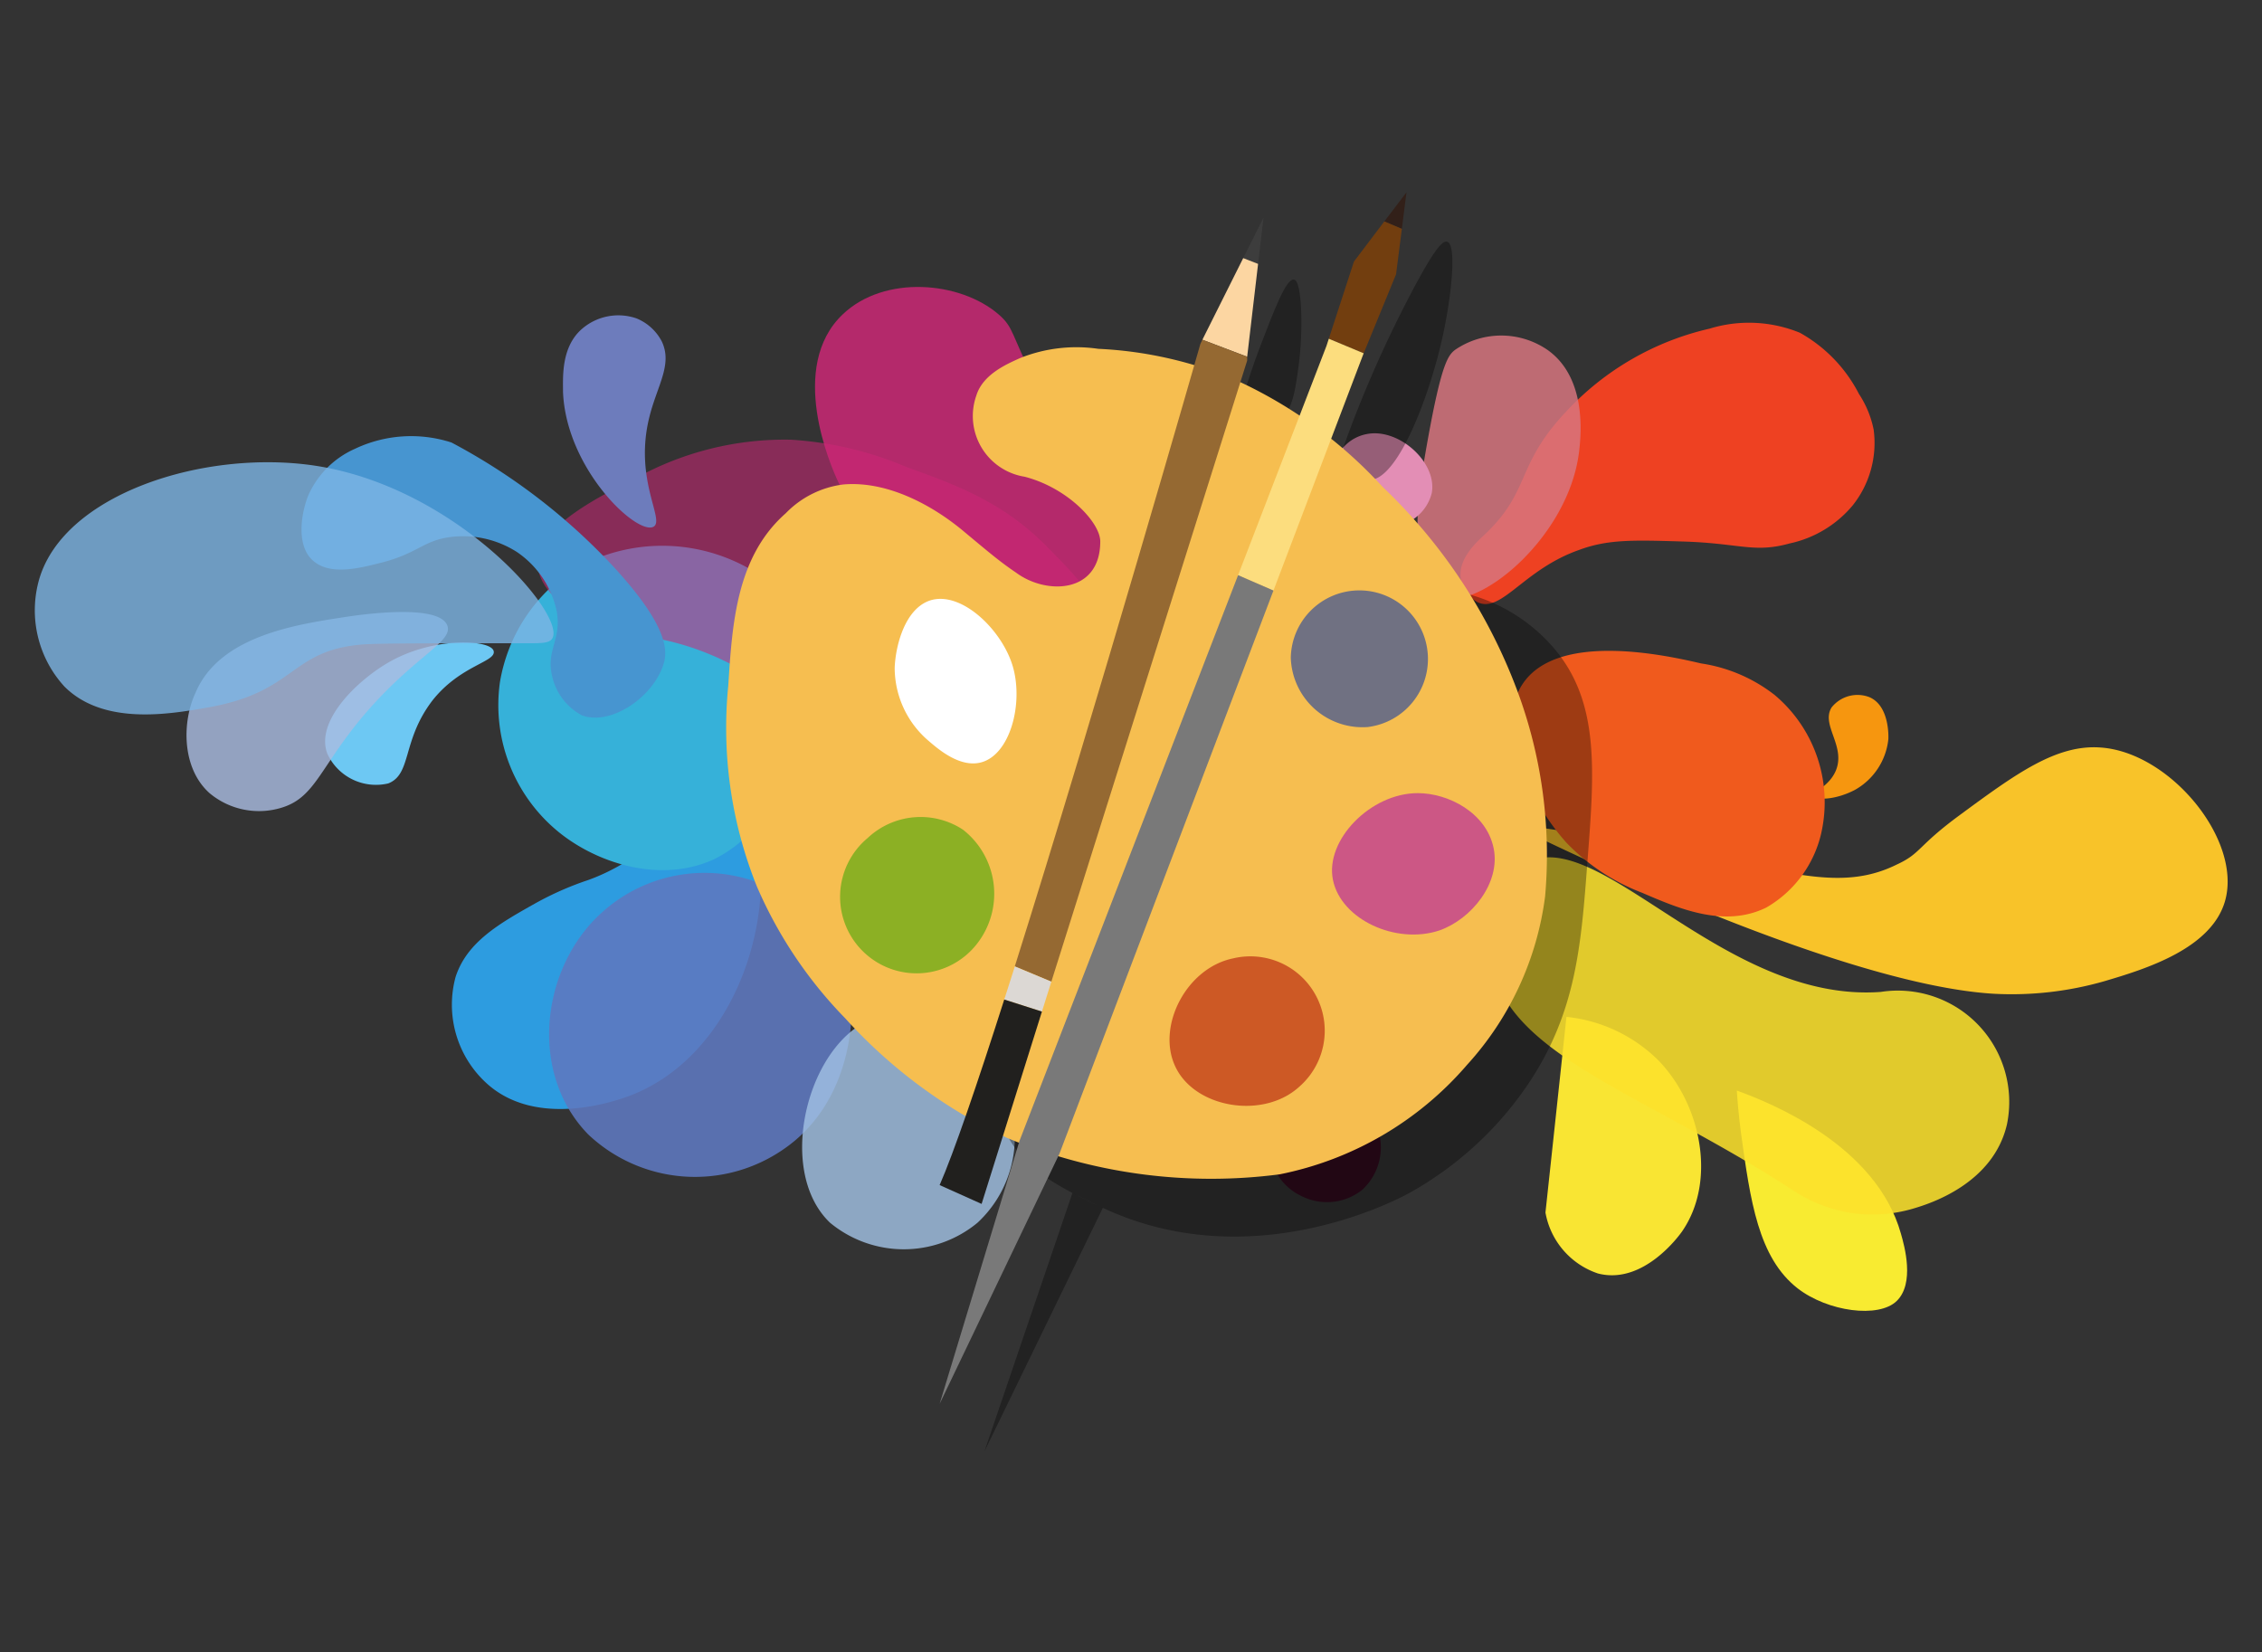 <svg xmlns="http://www.w3.org/2000/svg" viewBox="0 0 136.88 100"><rect x="0" y="0" width="136.88" height="100" fill="#333333" stroke="none"/><defs><style>.cls-1{fill:#ee4122;}.cls-2,.cls-8{fill:#ce2776;}.cls-2{opacity:0.83;}.cls-3{fill:#2d9ce0;}.cls-4{fill:#5f78c0;opacity:0.88;}.cls-5{fill:#36b1d9;}.cls-6{fill:#a1c0e2;opacity:0.82;}.cls-7{fill:#d8767f;opacity:0.84;}.cls-25,.cls-26,.cls-27,.cls-28,.cls-8{opacity:0.55;}.cls-9{fill:#f8c329;}.cls-10{fill:#f9e533;}.cls-11{fill:#f8eb31;}.cls-12{fill:#6d7cbc;}.cls-13{fill:#f6960f;}.cls-14{fill:#6dc8f3;}.cls-15{fill:#4795d0;}.cls-16{fill:#a9bce1;opacity:0.81;}.cls-17{fill:#e38eb5;}.cls-18{fill:#340a1f;}.cls-19{fill:#f05a1d;}.cls-20{fill:#fde32b;opacity:0.86;}.cls-21{fill:#7db5e4;opacity:0.8;}.cls-22{opacity:0.34;}.cls-23{fill:#f6be50;}.cls-24{fill:#fff;}.cls-25{fill:#0232ab;}.cls-26{fill:#aa02b0;}.cls-27{fill:#ac0603;}.cls-28{fill:#36a300;}.cls-29{fill:#3d3d3d;}.cls-30{fill:#fcd6a2;}.cls-31{fill:#956932;}.cls-32{fill:#dcd8d4;}.cls-33{fill:#21201e;}.cls-34{fill:#322019;}.cls-35{fill:#723e0f;}.cls-36{fill:#fcdd7e;}.cls-37{fill:#797979;}</style></defs><title>logo</title><g id="colours"><path class="cls-1" d="M89.44,36.46c1.45.63,2.76-2,6.12-3.18,1.73-.64,3.23-.6,6.23-.51,3.5.1,4.33.72,6.5.12a6.83,6.83,0,0,0,3.81-2.29A6.06,6.06,0,0,0,113.38,26a6.09,6.09,0,0,0-.89-2.16,8.87,8.87,0,0,0-3.57-3.7,8.12,8.12,0,0,0-5.47-.25,17,17,0,0,0-8.66,5c-3.12,3.29-2.12,4.82-5,7.51-.44.41-1.53,1.4-1.4,2.55A2,2,0,0,0,89.44,36.46Z"/><path class="cls-2" d="M50.74,29.2c-.48-1-3.09-7,.26-10.18,2.52-2.4,7.1-2,9.42,0,.95.81.76,1.24,2.16,3.94,2.66,5.1,4.38,5.58,4.84,8.53.09.56.62,4-1.14,5.48C63.27,39.46,53.91,36,50.74,29.2Z"/><path class="cls-3" d="M44.12,45.88c-3.32,4.74-6.33,6.59-8.53,7.38a18.84,18.84,0,0,0-3.18,1.4c-2.19,1.23-4.15,2.34-4.84,4.46a6.43,6.43,0,0,0,1.79,6.36c3.16,3,8.33,1,8.91.77C43.67,64.09,46.46,57.48,46,52A14.73,14.73,0,0,0,44.12,45.88Z"/><path class="cls-4" d="M51.51,61.54c0,.51-.15,5.3-4.08,8a9.41,9.41,0,0,1-11.84-.89c-3.64-3.74-2.83-10.08.77-13.37a9.24,9.24,0,0,1,10.56-1.4C51.15,56.26,51.49,61.2,51.51,61.54Z"/><path class="cls-5" d="M46.16,34.93a10.69,10.69,0,0,0-11.58-.38,10.13,10.13,0,0,0-4.33,6.75,9.91,9.91,0,0,0,3.69,9.16c2.36,1.85,6.13,3,9.29,1.53a7.86,7.86,0,0,0,3.19-2.93C50,43.56,46.65,36,46.16,34.93Z"/><path class="cls-6" d="M61.06,66.63A7.06,7.06,0,0,1,59.15,74a7,7,0,0,1-8.92,0C46.8,70.73,49,62.69,53.16,61.54,56,60.77,59.93,63.05,61.06,66.63Z"/><path class="cls-7" d="M87.28,36.08c2,1,7.66-3.46,8.28-8.79.1-.88.5-4.4-1.91-6.11a4.94,4.94,0,0,0-5.61,0c-.41.33-.81.8-1.65,5.48-.78,4.32-.85,6.22,0,8.14C86.7,35.51,86.87,35.88,87.28,36.08Z"/><path class="cls-8" d="M44.63,40.41a16.45,16.45,0,0,0-3.82-1.53c-1.83-.48-2.29-.26-3.56-.64-1.78-.53-4.56-2.07-4.71-4-.17-2.23,3.47-4.07,6-5.34a18.61,18.61,0,0,1,9.3-2.29,21,21,0,0,1,7,1.65c2.92,1.05,5.77,2.08,8.4,4.71,1.88,1.89,3.94,3.95,3.44,5.73C65.4,43.19,49,42.65,44.63,40.41Z"/><path class="cls-9" d="M91.35,49.83c1.16.58,19.46,9.71,29.28,10.31a20.32,20.32,0,0,0,6.75-.77c2.39-.71,6.42-1.93,7.26-4.83,1.06-3.69-3.3-9-7.51-9.3-2.7-.21-5.17,1.61-8.53,4.08-2.6,1.91-2.34,2.32-3.82,3-3.07,1.52-6,.63-11.46-.51C100.58,51.29,96.5,50.52,91.35,49.83Z"/><path class="cls-10" d="M94.79,61.54q-.63,5.91-1.27,11.84a4.76,4.76,0,0,0,3.18,3.69c2.75.71,4.93-2.32,5.09-2.55,2.07-3,1.19-7.6-1.4-10.31A9.23,9.23,0,0,0,94.79,61.54Z"/><path class="cls-11" d="M105.1,66c2.1.76,8.44,3.32,9.93,8.66.22.76.84,3-.25,4.07s-4.18.65-6-.76c-2.38-1.86-2.86-5.28-3.43-9.42C105.21,67.49,105.14,66.61,105.1,66Z"/><path class="cls-12" d="M39.54,31.88c-1,.52-5.27-3.47-5.47-8.15,0-.91-.12-2.72,1.14-3.82a3.36,3.36,0,0,1,3.31-.64,3,3,0,0,1,1.53,1.4c.66,1.4-.29,2.67-.76,4.59C38.35,29.06,40.27,31.49,39.54,31.88Z"/><path class="cls-13" d="M109.81,48.17c-.12-.27.87-.56,1.28-1.53.62-1.49-.91-2.75-.26-3.82a2,2,0,0,1,2.29-.63c1.2.51,1.16,2.32,1.15,2.54a4,4,0,0,1-2,3.06C111.21,48.36,110,48.47,109.81,48.17Z"/><path class="cls-14" d="M23.5,47.41a3.24,3.24,0,0,1-3.69-1.79c-.77-2,1.87-4.51,3.82-5.6,2.72-1.51,6.05-1.3,6.24-.63s-2,.85-3.7,3C24.31,44.82,24.93,46.84,23.5,47.41Z"/><path class="cls-15" d="M37.12,34.29a37.05,37.05,0,0,0-9.8-7.51,7.93,7.93,0,0,0-5.86.39,5.53,5.53,0,0,0-2.8,2.8c-.41,1-.78,3,.26,3.94s2.79.49,4.2.13c2.11-.54,2.5-1.31,4.07-1.53a6.05,6.05,0,0,1,4.08.89A5.78,5.78,0,0,1,33.69,37C34,38.74,33,39.36,33.43,41a3.57,3.57,0,0,0,1.78,2.29c1.79.68,4.5-1.21,5-3.31C40.35,39.26,40.36,37.81,37.12,34.29Z"/><path class="cls-16" d="M27.07,37.86c-.52-1.39-5.53-.62-6.24-.51-3,.46-7.56,1.16-9,4.58C11,43.71,11,46.5,12.68,48a4.66,4.66,0,0,0,4.33.89c1.95-.58,2.27-2.19,4.58-5.09C24.82,39.8,27.45,38.9,27.07,37.86Z"/><path class="cls-17" d="M80.79,27.93a2.52,2.52,0,0,1,1.91-1.66c1.94-.39,4.28,1.71,3.94,3.57a2.7,2.7,0,0,1-2.16,2C82.45,32.2,80.29,29.71,80.79,27.93Z"/><path class="cls-18" d="M82.7,67.14A3.5,3.5,0,0,1,82.44,72a3.42,3.42,0,0,1-3.69.38,3.36,3.36,0,0,1-1.91-3.44C77.32,66.79,81.11,65.63,82.7,67.14Z"/><path class="cls-19" d="M92.12,41.42c2.13-3.27,8.88-1.72,10.82-1.27a9.51,9.51,0,0,1,4.45,1.91,8.48,8.48,0,0,1,2.81,8.4,7,7,0,0,1-3.31,4.46c-2.55,1.26-5.31.06-7.52-.89A12.56,12.56,0,0,1,94.79,51C92.72,48.7,90.35,44.14,92.12,41.42Z"/><path class="cls-20" d="M90.21,57.72c.44,6,9.08,8.32,18.2,14.26a9,9,0,0,0,3.44,1.4,8.74,8.74,0,0,0,4-.26c.86-.26,4.77-1.45,5.6-5.09a6.74,6.74,0,0,0-7.64-8c-9.54.7-17.17-10.29-21.51-7.77C90.43,53.3,90.1,56.19,90.21,57.72Z"/><path class="cls-21" d="M33.43,38.62c-.17.32-.67.31-1.69.31-5.86,0-8.79,0-9.77.07-4.47.35-4,2.88-9.42,3.82-2.32.41-6.29,1.09-8.65-1.27a6.83,6.83,0,0,1-1.53-6.49c1.51-5.18,10-7.88,16.68-6.88C27.63,29.48,34.23,37.16,33.43,38.62Z"/></g><g id="shadows"><path class="cls-22" d="M81.27,27.13a72.63,72.63,0,0,1,4.1-9.35c1.47-2.8,1.94-3.23,2.2-3.15.62.18.23,3.49-.29,5.82-.8,3.59-2.76,8.77-4.49,8.59C82.37,29,81.82,28.62,81.27,27.13Z"/><path class="cls-22" d="M75.44,23.31c.17-.53.42-1.29.76-2.19.91-2.38,1.63-4.28,2.11-4.2s.56,3.07.28,5.15c-.18,1.39-.4,3-1.14,3.15S75.57,23.55,75.44,23.31Z"/><path class="cls-22" d="M64.9,72.19,59.57,87.84l7.17-14.75C66.14,72.83,65.48,72.51,64.9,72.19Z"/><path class="cls-22" d="M66.66,73.06c9,4.28,17.91-.47,18.62-.86a21,21,0,0,0,7.25-6.68c2.84-4.28,3.15-8.29,3.53-13.37.43-5.54.74-9.64-2-12.89A10.4,10.4,0,0,0,89,36C77.37,33,55.75,58.59,60.93,68.67,62.06,70.86,64.24,71.91,66.66,73.06Z"/></g><g id="plate"><path class="cls-23" d="M58.25,32.1c-2.06-1.7-4.72-3-7.22-2.78a5.85,5.85,0,0,0-3.48,1.74c-3,2.64-3.24,6.71-3.48,10.43a25.71,25.71,0,0,0,1.74,12.18,26.35,26.35,0,0,0,5.33,7.95,30.76,30.76,0,0,0,9.79,7.24,32.06,32.06,0,0,0,16.5,2.21,20.14,20.14,0,0,0,11.34-6.62A18.66,18.66,0,0,0,93.5,54.24a28.5,28.5,0,0,0-1.7-12.48,32.9,32.9,0,0,0-8.13-12.29A27.47,27.47,0,0,0,74.78,23a24.17,24.17,0,0,0-8.32-1.89,9.16,9.16,0,0,0-4.73.56c-.85.38-2.26,1-2.65,2.27A3.72,3.72,0,0,0,62,28.85c2.6.67,4.58,2.77,4.58,3.92,0,3.15-3.24,3.24-5.06,1.91C60.52,34,60,33.56,58.25,32.1Z"/><path class="cls-24" d="M56.22,44.86c.55.47,1.89,1.64,3.18,1.27,1.72-.49,2.52-3.49,1.91-5.72s-3.1-4.66-5-4.08c-1.56.49-2.12,2.77-2.17,4.08A5.82,5.82,0,0,0,56.22,44.86Z"/></g><g id="paints"><path class="cls-25" d="M82.76,44a4.15,4.15,0,1,0-4.65-4.2A4.34,4.34,0,0,0,82.76,44Z"/><path class="cls-26" d="M85.79,48c1.87,0,4.14,1.19,4.59,3.31s-1.34,4.32-3.28,5c-2.61.87-5.95-.65-6.44-3.06S82.94,48,85.79,48Z"/><path class="cls-27" d="M74.62,58a4.5,4.5,0,0,1,4,7.77c-2.19,2-6.37,1.29-7.52-1.27C70,62.09,71.79,58.58,74.62,58Z"/><path class="cls-28" d="M59.15,57.08a4.92,4.92,0,0,0-.88-6.87,4.67,4.67,0,0,0-5.77.51,4.63,4.63,0,1,0,6.65,6.36Z"/></g><g id="pens"><polygon class="cls-29" points="76.46 13.17 76.13 15.97 75.23 15.62 76.46 13.17"/><polygon class="cls-30" points="76.13 15.97 75.47 21.59 72.76 20.56 75.23 15.62 76.13 15.97"/><path class="cls-31" d="M75.47,21.59l0,.23L63.62,59.41l-2.21-.93c4.86-15.42,11.23-37.67,11.23-37.67l.12-.25Z"/><path class="cls-32" d="M63.62,59.41l-.57,1.81-2.28-.73h0c.21-.66.42-1.33.64-2Z"/><path class="cls-33" d="M63.05,61.22,59.4,72.86l-2.54-1.14c.85-1.94,2.27-6.09,3.91-11.23Z"/><polygon class="cls-34" points="85.11 11.64 84.83 13.85 83.77 13.4 85.11 11.64"/><polygon class="cls-35" points="84.83 13.85 84.48 16.6 82.52 21.38 80.41 20.5 81.93 15.83 83.77 13.4 84.83 13.85"/><polygon class="cls-36" points="82.52 21.38 82.45 21.56 77.06 35.74 74.92 34.81 80.27 20.93 80.41 20.5 82.52 21.38"/><polygon class="cls-37" points="77.06 35.74 64.11 69.82 56.86 84.96 61.69 69.05 74.92 34.81 77.06 35.74"/></g></svg>